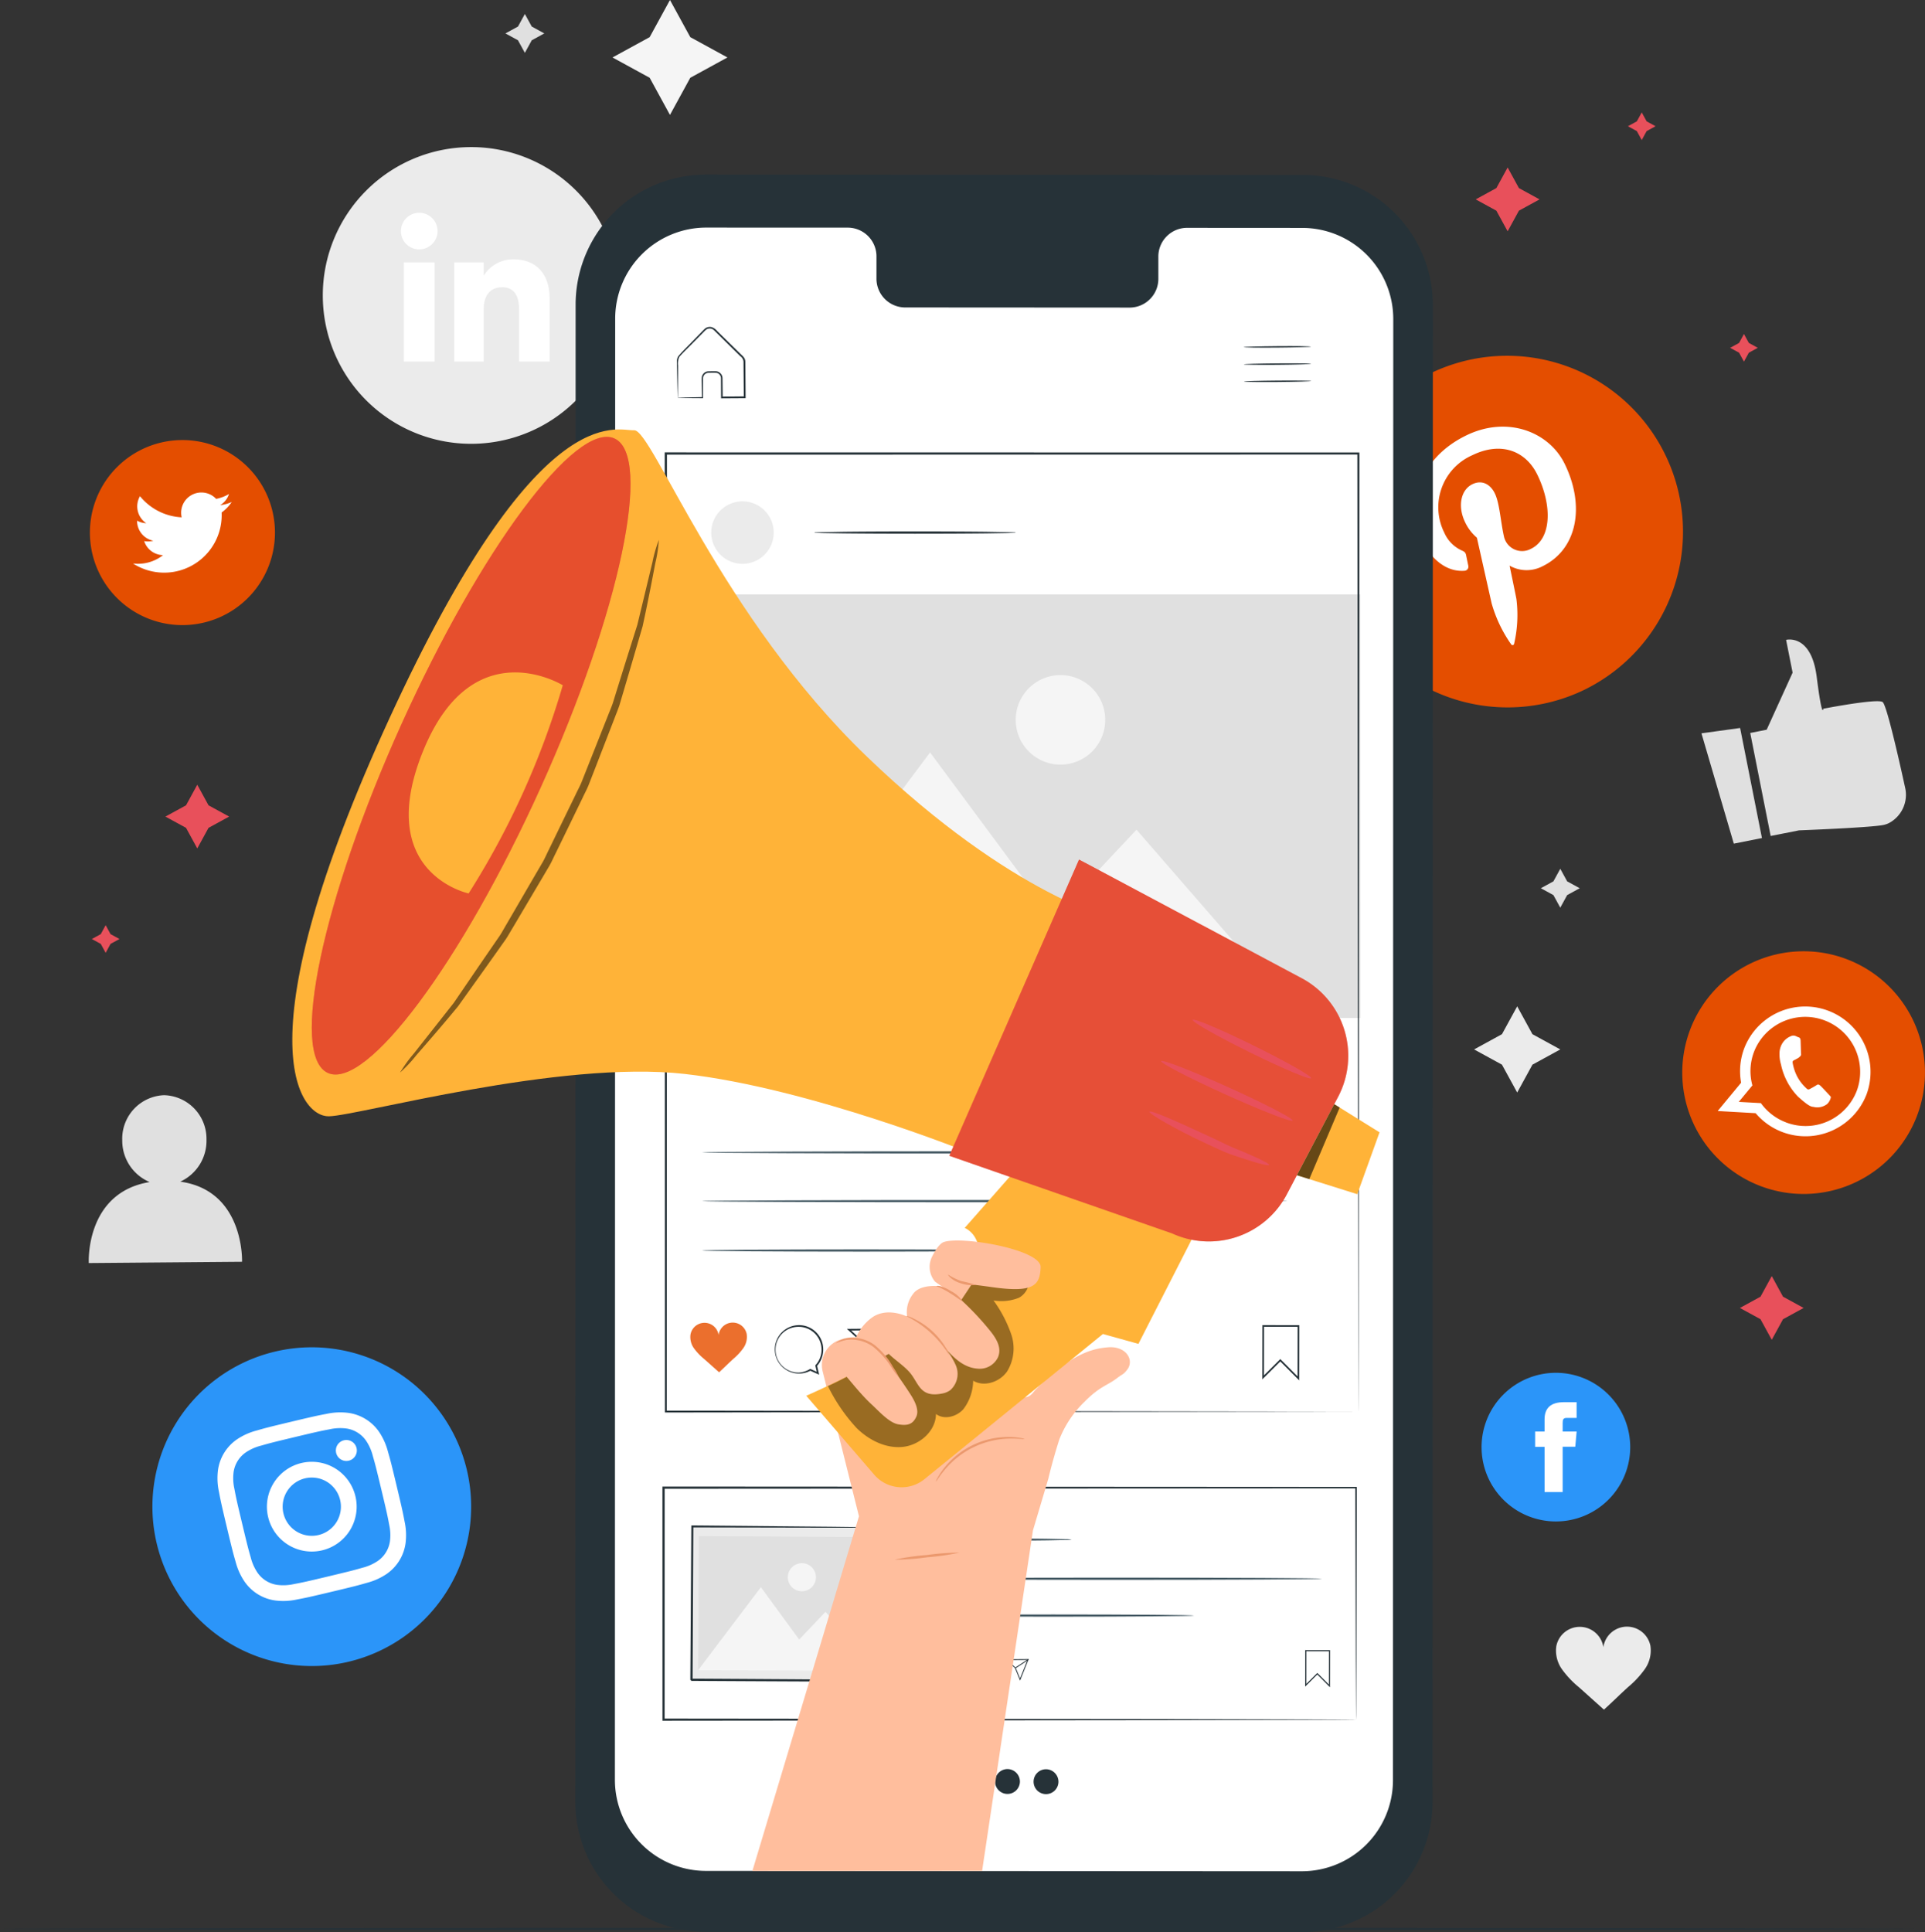 <svg id="Grupo_877630" data-name="Grupo 877630" xmlns="http://www.w3.org/2000/svg" xmlns:xlink="http://www.w3.org/1999/xlink" width="354.709" height="356" viewBox="0 0 354.709 356">
  <rect x="0" y="0" width="354.709" height="356" fill="#333333" stroke="none"/>
  <defs>
    <clipPath id="clip-path">
      <rect id="Rectángulo_327642" data-name="Rectángulo 327642" width="354.709" height="356" fill="none"/>
    </clipPath>
    <clipPath id="clip-path-7">
      <rect id="Rectángulo_327636" data-name="Rectángulo 327636" width="73.516" height="70.376" fill="#e44e00"/>
    </clipPath>
    <clipPath id="clip-path-8">
      <rect id="Rectángulo_327637" data-name="Rectángulo 327637" width="58.733" height="117.495" fill="#e44e00"/>
    </clipPath>
    <clipPath id="clip-path-9">
      <rect id="Rectángulo_327638" data-name="Rectángulo 327638" width="7.885" height="13.811" fill="none"/>
    </clipPath>
    <clipPath id="clip-path-10">
      <rect id="Rectángulo_327639" data-name="Rectángulo 327639" width="47.718" height="98.18" fill="none"/>
    </clipPath>
    <clipPath id="clip-path-11">
      <rect id="Rectángulo_327640" data-name="Rectángulo 327640" width="36.996" height="34.051" fill="none"/>
    </clipPath>
  </defs>
  <g id="Grupo_877629" data-name="Grupo 877629" clip-path="url(#clip-path)">
    <g id="Grupo_877605" data-name="Grupo 877605">
      <g id="Grupo_877604" data-name="Grupo 877604" clip-path="url(#clip-path)">
        <path id="Trazado_624559" data-name="Trazado 624559" d="M101.88,88.639h0A27.336,27.336,0,1,1,129.216,61.3,27.336,27.336,0,0,1,101.88,88.639" transform="translate(-15.064 -6.864)" fill="#ebebeb"/>
        <rect id="Rectángulo_327627" data-name="Rectángulo 327627" width="5.657" height="18.277" transform="translate(74.42 48.344)" fill="#fff"/>
        <path id="Trazado_624560" data-name="Trazado 624560" d="M95.933,55.881a3.373,3.373,0,1,0-3.346-3.374,3.36,3.36,0,0,0,3.346,3.374" transform="translate(-18.71 -9.929)" fill="#fff"/>
        <path id="Trazado_624561" data-name="Trazado 624561" d="M110.318,69.13c0-2.569,1.183-4.1,3.447-4.1,2.08,0,3.08,1.47,3.08,4.1v9.594h5.631V67.152c0-4.9-2.775-7.263-6.65-7.263a6.372,6.372,0,0,0-5.508,3.019V60.447h-5.427V78.724h5.427Z" transform="translate(-21.196 -12.102)" fill="#fff"/>
        <path id="Trazado_624562" data-name="Trazado 624562" d="M152.036,0l3.743,6.845,6.845,3.743-6.845,3.743-3.743,6.845-3.743-6.845-6.845-3.743,6.845-3.743Z" transform="translate(-28.584 0)" fill="#f5f5f5"/>
        <path id="Trazado_624563" data-name="Trazado 624563" d="M348.356,232.386l2.807,5.133,5.134,2.808-5.134,2.807-2.807,5.134-2.807-5.134-5.134-2.807,5.134-2.808Z" transform="translate(-68.791 -46.961)" fill="#ebebeb"/>
        <path id="Trazado_624564" data-name="Trazado 624564" d="M359.411,200.622l1.266,2.316,2.316,1.267-2.316,1.266-1.266,2.316-1.266-2.316-2.316-1.266,2.316-1.267Z" transform="translate(-71.906 -40.542)" fill="#e0e0e0"/>
        <path id="Trazado_624565" data-name="Trazado 624565" d="M120.3,3.226l1.267,2.316,2.316,1.266L121.57,8.075,120.3,10.391l-1.266-2.316L116.72,6.809l2.316-1.266Z" transform="translate(-23.587 -0.652)" fill="#e0e0e0"/>
        <path id="Trazado_624566" data-name="Trazado 624566" d="M37.359,268.836a8.274,8.274,0,0,0,4.831-7.719,8.036,8.036,0,0,0-7.835-8.212,8.027,8.027,0,0,0-7.687,8.341,8.264,8.264,0,0,0,5.045,7.663C19.795,270.863,20.5,283.835,20.5,283.835l28.242-.235s.475-13.129-11.387-14.764" transform="translate(-4.142 -51.107)" fill="#e0e0e0"/>
        <path id="Trazado_624567" data-name="Trazado 624567" d="M376.721,379.152a4.4,4.4,0,0,0-8.669.259,4.4,4.4,0,0,0-8.672-.182,5.933,5.933,0,0,0,1.065,4.281,17.567,17.567,0,0,0,3.1,3.276c1.578,1.405,3.036,2.725,4.614,4.13,1.566-1.419,2.9-2.751,4.464-4.17a17.633,17.633,0,0,0,3.071-3.3,5.935,5.935,0,0,0,1.027-4.29" transform="translate(-72.608 -75.902)" fill="#ebebeb"/>
        <path id="Trazado_624568" data-name="Trazado 624568" d="M404.184,164.9l3.027-.6,4.779-10.513-1.2-6.041s4.62-1.215,5.639,6.8,1.214,5.887,1.214,5.887,9.94-1.932,10.936-1.232c.724.507,2.952,10.32,4.117,15.65a5.9,5.9,0,0,1-2.947,6.649,4.363,4.363,0,0,1-1.041.356c-2.477.492-15.533.988-15.533.988l-5.228,1.036Z" transform="translate(-81.677 -29.844)" fill="#e0e0e0"/>
        <path id="Trazado_624569" data-name="Trazado 624569" d="M392.915,169.091l5.966,20.329,5.183-1.029-4.022-20.282Z" transform="translate(-79.4 -33.972)" fill="#e0e0e0"/>
      </g>
    </g>
    <g id="Grupo_877607" data-name="Grupo 877607">
      <g id="Grupo_877606" data-name="Grupo 877606" clip-path="url(#clip-path)">
        <path id="Trazado_624570" data-name="Trazado 624570" d="M353.451,445.383c0,.115-79.129.207-176.717.207C79.112,445.591,0,445.5,0,445.383s79.112-.207,176.734-.207c97.588,0,176.717.093,176.717.207" transform="translate(0 -89.961)" fill="#263238"/>
      </g>
    </g>
    <g id="Grupo_877609" data-name="Grupo 877609">
      <g id="Grupo_877608" data-name="Grupo 877608" clip-path="url(#clip-path)">
        <path id="Trazado_624571" data-name="Trazado 624571" d="M354.125,143.667h0a32.42,32.42,0,1,1-28.36-58.309h0a32.42,32.42,0,0,1,28.359,58.309" transform="translate(-62.143 -16.588)" fill="#e44e00"/>
        <path id="Trazado_624572" data-name="Trazado 624572" d="M335.837,125.08a.761.761,0,0,0,.755-.981c-.079-.393-.29-1.38-.372-1.795-.109-.564-.246-.713-.825-.968a6.385,6.385,0,0,1-3.209-3.264,10.474,10.474,0,0,1,5.159-14.288c5.341-2.6,9.862-.761,11.982,3.6,2.79,5.735,2.605,11.808-1.163,13.64a3.422,3.422,0,0,1-5-2.3c-.626-2.811-.792-6.094-1.677-7.913-.792-1.628-2.326-2.561-4.134-1.681-2.128,1.035-2.766,4.066-1.333,7.014a8.5,8.5,0,0,0,2.166,2.839s2.309,10.282,2.713,12.082a24.772,24.772,0,0,0,3.616,7.587.294.294,0,0,0,.528-.115,23.607,23.607,0,0,0,.424-8.256c-.186-1-1.258-6.146-1.258-6.146a6.336,6.336,0,0,0,6.063.115c6.395-3.11,7.9-11.047,4.1-18.849-2.869-5.9-10.537-8.965-18.132-5.27-9.45,4.6-10.92,13.688-8.172,19.338,1.664,3.421,4.44,5.834,7.769,5.617" transform="translate(-66.047 -19.909)" fill="#fff"/>
        <path id="Trazado_624573" data-name="Trazado 624573" d="M402.866,262.915h0a22.36,22.36,0,1,1,28.868-12.906h0a22.36,22.36,0,0,1-28.868,12.906" transform="translate(-78.504 -44.389)" fill="#e44e00"/>
        <path id="Trazado_624574" data-name="Trazado 624574" d="M424.174,248.4a12.044,12.044,0,0,0-22.4-8.8c-.068.161-.136.322-.2.485a11.866,11.866,0,0,0-.592,6.383l-4.316,5.213,6.987.4a12.057,12.057,0,0,0,20.418-3.4c.036-.095.073-.19.1-.286m-14.938,5.372a10.084,10.084,0,0,1-4.61-3.541L400.551,250l2.511-3.035a9.946,9.946,0,0,1,.3-6.191,9.325,9.325,0,0,1,.395-.893,10.129,10.129,0,0,1,18.769,7.377c-.072.251-.153.5-.248.744a10.1,10.1,0,0,1-13.044,5.771" transform="translate(-80.158 -46.969)" fill="#fff" fill-rule="evenodd"/>
        <path id="Trazado_624575" data-name="Trazado 624575" d="M420,249.972c-.227-.243-1.327-1.424-1.546-1.61s-.385-.3-.673-.1-1.056.616-1.283.735-.4.083-.626-.161a7.989,7.989,0,0,1-1.7-2.205,8.763,8.763,0,0,1-.81-2.476c-.053-.334.145-.428.334-.512s.4-.216.6-.32l.15-.093a3.241,3.241,0,0,0,.3-.261.528.528,0,0,0,.162-.487c-.016-.163-.054-1.723-.077-2.359s-.285-.628-.448-.69-.332-.157-.516-.227a1.1,1.1,0,0,0-.868.06,3.283,3.283,0,0,0-1.837,1.918,3.72,3.72,0,0,0-.215.986,6.64,6.64,0,0,0,.261,2.272,12.111,12.111,0,0,0,3.128,5.933c2.391,2.162,2.529,1.8,3.053,1.945a2.945,2.945,0,0,0,2.356-.59,2.413,2.413,0,0,0,.66-1.238c-.026-.136-.184-.275-.405-.517" transform="translate(-83.041 -48.326)" fill="#fff" fill-rule="evenodd"/>
        <path id="Trazado_624576" data-name="Trazado 624576" d="M37.81,135.718h0a17.05,17.05,0,1,1,17.05-17.05,17.05,17.05,0,0,1-17.05,17.05" transform="translate(-4.195 -20.535)" fill="#e44e00"/>
        <path id="Trazado_624577" data-name="Trazado 624577" d="M30.743,126.824a10.6,10.6,0,0,0,16.309-9.414,7.543,7.543,0,0,0,1.86-1.929,7.443,7.443,0,0,1-2.141.586,3.734,3.734,0,0,0,1.639-2.062,7.488,7.488,0,0,1-2.367.9,3.73,3.73,0,0,0-6.352,3.4,10.58,10.58,0,0,1-7.682-3.895,3.732,3.732,0,0,0,1.153,4.977,3.713,3.713,0,0,1-1.689-.467,3.734,3.734,0,0,0,2.99,3.7,3.727,3.727,0,0,1-1.682.063,3.729,3.729,0,0,0,3.481,2.589,7.494,7.494,0,0,1-5.518,1.543" transform="translate(-6.213 -22.983)" fill="#fff"/>
        <path id="Trazado_624578" data-name="Trazado 624578" d="M71.366,369.053h0a29.366,29.366,0,1,1,21.762-35.373,29.367,29.367,0,0,1-21.762,35.373" transform="translate(-7.111 -62.87)" fill="#2b95f9"/>
        <path id="Trazado_624579" data-name="Trazado 624579" d="M64.538,330.683c4.183-1,4.682-1.1,6.351-1.416a8.9,8.9,0,0,1,3.037-.154,5.334,5.334,0,0,1,3.681,2.264,8.914,8.914,0,0,1,1.233,2.781c.468,1.633.6,2.125,1.6,6.308s1.1,4.681,1.416,6.351a8.92,8.92,0,0,1,.153,3.037,5.334,5.334,0,0,1-2.264,3.681,8.917,8.917,0,0,1-2.78,1.233c-1.633.468-2.125.6-6.308,1.6s-4.681,1.1-6.351,1.417a8.92,8.92,0,0,1-3.037.153,5.33,5.33,0,0,1-3.681-2.264,8.9,8.9,0,0,1-1.233-2.78c-.468-1.633-.6-2.125-1.6-6.308s-1.1-4.681-1.416-6.351a8.932,8.932,0,0,1-.154-3.038,5.332,5.332,0,0,1,2.265-3.68,8.879,8.879,0,0,1,2.78-1.233c1.633-.468,2.125-.6,6.307-1.6m-.672-2.822c-4.254,1.013-4.783,1.159-6.435,1.633a11.827,11.827,0,0,0-3.629,1.634,8.233,8.233,0,0,0-3.489,5.672,11.8,11.8,0,0,0,.178,3.975c.322,1.689.43,2.226,1.444,6.481s1.158,4.783,1.633,6.435A11.781,11.781,0,0,0,55.2,357.32a8.234,8.234,0,0,0,5.672,3.489,11.8,11.8,0,0,0,3.975-.178c1.689-.322,2.227-.431,6.481-1.444s4.783-1.158,6.435-1.633a11.84,11.84,0,0,0,3.629-1.633,8.238,8.238,0,0,0,3.489-5.672,11.819,11.819,0,0,0-.177-3.975c-.322-1.689-.432-2.227-1.445-6.481s-1.159-4.783-1.633-6.436a11.833,11.833,0,0,0-1.633-3.628,8.23,8.23,0,0,0-5.672-3.489,11.82,11.82,0,0,0-3.975.177c-1.689.322-2.227.431-6.481,1.444" transform="translate(-10.148 -65.907)" fill="#fff"/>
        <path id="Trazado_624580" data-name="Trazado 624580" d="M67.99,337.788a8.268,8.268,0,1,0,9.959,6.127,8.269,8.269,0,0,0-9.959-6.127m3.16,13.265a5.367,5.367,0,1,1,3.977-6.465,5.367,5.367,0,0,1-3.977,6.465" transform="translate(-12.455 -68.214)" fill="#fff"/>
        <path id="Trazado_624581" data-name="Trazado 624581" d="M81.373,334.013a1.932,1.932,0,1,1-2.328-1.432,1.932,1.932,0,0,1,2.328,1.432" transform="translate(-15.673 -67.197)" fill="#fff"/>
        <path id="Trazado_624582" data-name="Trazado 624582" d="M355.836,344.4h0A13.695,13.695,0,1,1,369.53,330.7,13.695,13.695,0,0,1,355.836,344.4" transform="translate(-69.14 -64.061)" fill="#2b95f9"/>
        <path id="Trazado_624583" data-name="Trazado 624583" d="M356.249,340.353h3.334v-8.348h2.326l.248-2.8h-2.574v-1.593c0-.658.132-.919.77-.919h1.8v-2.9h-2.308c-2.481,0-3.6,1.093-3.6,3.185v2.229h-1.734v2.829h1.734Z" transform="translate(-71.64 -65.433)" fill="#fff"/>
      </g>
    </g>
    <g id="Grupo_877611" data-name="Grupo 877611">
      <g id="Grupo_877610" data-name="Grupo 877610" clip-path="url(#clip-path)">
        <path id="Trazado_624584" data-name="Trazado 624584" d="M266.837,364.148l-110.023-.065a23.964,23.964,0,0,1-23.952-23.97l.053-275.829A23.967,23.967,0,0,1,156.9,40.321l110.023.065a23.967,23.967,0,0,1,23.952,23.971l-.054,275.83a23.966,23.966,0,0,1-23.98,23.962" transform="translate(-26.849 -8.148)" fill="#263238"/>
        <path id="Trazado_624585" data-name="Trazado 624585" d="M268.649,52.613,247.317,52.6a5.3,5.3,0,0,0-5.18,5.412l0,3.869a5.3,5.3,0,0,1-5.181,5.412l-41.58-.025a5.3,5.3,0,0,1-5.178-5.418V57.982a5.3,5.3,0,0,0-5.179-5.418l-7.5,0-18.671-.011A16.785,16.785,0,0,0,142.052,69.33L142,338.559a16.784,16.784,0,0,0,16.775,16.788l109.8.065a16.785,16.785,0,0,0,16.795-16.781L285.424,69.4a16.785,16.785,0,0,0-16.775-16.787" transform="translate(-28.695 -10.619)" fill="#fff"/>
        <path id="Trazado_624586" data-name="Trazado 624586" d="M299.6,80.017c0,.073-2.774.154-6.2.182s-6.2-.007-6.2-.08,2.773-.153,6.2-.182,6.2.008,6.2.08" transform="translate(-58.039 -16.152)" fill="#263238"/>
        <path id="Trazado_624587" data-name="Trazado 624587" d="M299.632,83.991c0,.072-2.774.154-6.2.182s-6.2-.007-6.2-.08,2.773-.153,6.2-.182,6.2.008,6.2.08" transform="translate(-58.045 -16.955)" fill="#263238"/>
        <path id="Trazado_624588" data-name="Trazado 624588" d="M299.665,87.965c0,.073-2.774.154-6.2.182s-6.2-.007-6.2-.08,2.773-.153,6.2-.182,6.2.008,6.2.08" transform="translate(-58.052 -17.758)" fill="#263238"/>
        <path id="Trazado_624589" data-name="Trazado 624589" d="M156.474,88.553a2.545,2.545,0,0,1,.325-.022l.9-.03,3.335-.079-.093.093c-.011-.739-.025-1.546-.039-2.418,0-.449-.038-.873.006-1.392a1.282,1.282,0,0,1,1.119-1.028c.538-.01,1.011-.035,1.593-.008a1.3,1.3,0,0,1,1.094,1.288c.013,1.127.026,2.305.04,3.527l-.155-.152,4.207-.042-.16.163c-.015-1.695-.031-3.447-.047-5.242q-.006-.673-.011-1.335a1.362,1.362,0,0,0-.591-.994l-1.839-1.813-1.775-1.751-.859-.849c-.3-.285-.527-.579-.871-.65a1.129,1.129,0,0,0-.965.184c-.255.215-.527.52-.783.77L159.4,78.3c-.95.986-1.939,1.887-2.657,2.739a2.981,2.981,0,0,0-.212,1.57q0,.783,0,1.483-.008,1.363-.014,2.387c-.007.61-.013,1.115-.018,1.527a5.315,5.315,0,0,1-.02.551,3.807,3.807,0,0,1-.029-.506c-.012-.407-.026-.9-.042-1.5q-.024-1.032-.054-2.407-.013-.713-.028-1.511c0-.269-.009-.544-.013-.827a1.734,1.734,0,0,1,.232-.881c.778-.954,1.707-1.8,2.663-2.813l1.5-1.534c.27-.265.491-.528.811-.8a1.431,1.431,0,0,1,1.22-.24,2.272,2.272,0,0,1,1.01.722l.863.846,1.779,1.745,1.843,1.809a3.46,3.46,0,0,1,.469.509,1.369,1.369,0,0,1,.221.709q.006.667.012,1.341c.014,1.8.027,3.548.04,5.242v.162h-.161l-4.207.027h-.154v-.153c-.006-1.222-.013-2.4-.018-3.527a1.015,1.015,0,0,0-.85-1.021c-.484-.026-1.055-.009-1.526,0a1.032,1.032,0,0,0-.906.818c-.041.423-.01.916-.018,1.345q0,1.307,0,2.418v.094h-.093l-3.39-.023-.883-.015a1.64,1.64,0,0,1-.29-.017" transform="translate(-31.587 -15.253)" fill="#263238"/>
        <path id="Trazado_624590" data-name="Trazado 624590" d="M240.046,355.467a6.157,6.157,0,0,1-1.153.081l-3.144.066c-2.655.037-6.321.061-10.371.061s-7.719-.023-10.374-.061l-3.144-.066a6.153,6.153,0,0,1-1.152-.081,6.149,6.149,0,0,1,1.152-.081l3.144-.066c2.655-.037,6.322-.061,10.374-.061s7.717.023,10.371.061l3.144.066a6.154,6.154,0,0,1,1.153.081" transform="translate(-42.58 -71.791)" fill="#455a64"/>
        <path id="Trazado_624591" data-name="Trazado 624591" d="M286.159,364.513c0,.115-16.892.207-37.724.207s-37.727-.093-37.727-.207,16.888-.207,37.727-.207,37.724.093,37.724.207" transform="translate(-42.58 -73.619)" fill="#455a64"/>
        <path id="Trazado_624592" data-name="Trazado 624592" d="M262.581,373.022c0,.115-11.613.207-25.935.207s-25.938-.093-25.938-.207,11.611-.207,25.938-.207,25.935.093,25.935.207" transform="translate(-42.58 -75.338)" fill="#455a64"/>
        <path id="Trazado_624593" data-name="Trazado 624593" d="M305.978,387.9l-2.343-2.351-2.233,2.225.01-6.73,4.576.007Zm-2.343-2.644.073.073,2.064,2.071.009-6.142-4.162-.006-.009,6.023Z" transform="translate(-60.907 -77.002)" fill="#263238"/>
        <path id="Trazado_624594" data-name="Trazado 624594" d="M227.839,387.368l-.827-.369a2.266,2.266,0,1,1,1.208-1.991,2.288,2.288,0,0,1-.572,1.532Zm-1.934-4.481a2.14,2.14,0,1,0,.034,4.281,2.222,2.222,0,0,0,1.031-.325l.034-.02.61.273-.138-.6.028-.03a2.138,2.138,0,0,0-1.6-3.579" transform="translate(-45.19 -77.342)" fill="#263238"/>
        <path id="Trazado_624595" data-name="Trazado 624595" d="M234.88,387.093l-.948-2.315-1.779-1.62,4.313-.035Zm-2.324-3.781,1.514,1.39.807,1.971,1.355-3.39Z" transform="translate(-46.913 -77.421)" fill="#263238"/>
        <path id="Trazado_624596" data-name="Trazado 624596" d="M234.589,384.785l-.086-.132,2.352-1.53.085.132Z" transform="translate(-47.388 -77.422)" fill="#263238"/>
        <path id="Trazado_624597" data-name="Trazado 624597" d="M219.062,383.5a1.334,1.334,0,0,0-2.631.088,1.333,1.333,0,0,0-2.631-.046,1.8,1.8,0,0,0,.327,1.3,5.361,5.361,0,0,0,.945.99c.48.424.924.823,1.4,1.248.474-.432.877-.838,1.35-1.27a5.3,5.3,0,0,0,.928-1.005,1.8,1.8,0,0,0,.307-1.3" transform="translate(-43.2 -77.281)" fill="#e8505b"/>
        <path id="Trazado_624598" data-name="Trazado 624598" d="M280.788,386.223s-.01-.259-.014-.751-.008-1.228-.014-2.183c-.007-1.925-.019-4.756-.034-8.424-.018-7.334-.043-18-.075-31.385l.137.136-127.6.071h-.008l.207-.207c0,14.854,0,29.265-.007,42.744l-.2-.2,91.308.093,26.655.057,7.153.026,1.854.013c.418,0,.638.013.638.013s-.2.009-.613.013l-1.83.013-7.11.026-26.609.057-91.446.093h-.2v-.2c0-13.479,0-27.89-.006-42.744v-.208h.216l127.6.071h.137v.137c-.031,13.418-.057,24.115-.074,31.468-.015,3.655-.026,6.476-.034,8.393q-.01,1.417-.015,2.159c0,.484-.014.724-.014.724" transform="translate(-30.913 -69.368)" fill="#263238"/>
        <rect id="Rectángulo_327631" data-name="Rectángulo 327631" width="28.26" height="35.348" transform="translate(127.413 309.512) rotate(-89.675)" fill="#ebebeb"/>
        <path id="Trazado_624599" data-name="Trazado 624599" d="M195.136,352.636a1.22,1.22,0,0,1-.177.01l-.5.008-1.929.011-7.248.008-25.493-.052.187-.184c-.041,8.413-.089,18.054-.139,28.256.043.05-.387-.393-.2-.206h.3l.306,0,.612,0,1.218.007,2.419.014,4.762.029,9.171.059,16.554.12-.174.172c.085-8.486.156-15.525.206-20.467.034-2.458.059-4.393.077-5.738.012-.649.022-1.155.028-1.519.009-.346.022-.534.022-.534s.012.163.016.5c0,.357.006.852.011,1.487,0,1.336.007,3.258.013,5.7-.007,4.969-.017,12.045-.028,20.577v.172h-.174L178.419,381l-9.17-.045-4.763-.026-2.419-.013-1.218-.007-.612,0-.306,0h-.3c.182.186-.259-.253-.213-.212.066-10.2.128-19.843.183-28.256v-.187l.186,0,25.612.239,7.205.09,1.893.034.48.013a.769.769,0,0,1,.156.012" transform="translate(-32.215 -71.182)" fill="#263238"/>
        <rect id="Rectángulo_327632" data-name="Rectángulo 327632" width="24.702" height="32.864" transform="translate(128.642 307.74) rotate(-89.674)" fill="#e0e0e0"/>
        <path id="Trazado_624600" data-name="Trazado 624600" d="M161.221,381.806l11.566-15.289,7.055,9.647,4.852-5.108,9.391,10.937Z" transform="translate(-32.58 -74.066)" fill="#f5f5f5"/>
        <path id="Trazado_624601" data-name="Trazado 624601" d="M187.112,363.573a2.588,2.588,0,1,1-2.573-2.6,2.588,2.588,0,0,1,2.573,2.6" transform="translate(-36.766 -72.945)" fill="#f5f5f5"/>
        <path id="Trazado_624602" data-name="Trazado 624602" d="M225.175,122.933a1.329,1.329,0,0,1-.377.041l-1.082.039-3.982.066c-3.362.038-8,.061-13.134.061s-9.775-.023-13.136-.061l-3.981-.066-1.082-.039a1.329,1.329,0,0,1-.377-.041,1.292,1.292,0,0,1,.377-.041l1.082-.039,3.981-.066c3.362-.037,8.006-.061,13.136-.061s9.772.023,13.134.061l3.982.066,1.082.039a1.292,1.292,0,0,1,.377.041" transform="translate(-37.996 -24.8)" fill="#263238"/>
        <path id="Trazado_624603" data-name="Trazado 624603" d="M298.307,316.186l-3.484-3.494L291.506,316l.015-10,6.8.01Zm-3.483-3.929.109.108L298,315.443l.014-9.127-6.185-.01-.014,8.952Z" transform="translate(-58.908 -61.836)" fill="#263238"/>
        <path id="Trazado_624604" data-name="Trazado 624604" d="M187.07,315.136l-1.629-.726a4.46,4.46,0,1,1,2.378-3.918,4.508,4.508,0,0,1-1.126,3.016Zm-3.807-8.82a4.213,4.213,0,1,0,.068,8.425,4.35,4.35,0,0,0,2.028-.639l.068-.038,1.2.536-.272-1.18.055-.059a4.208,4.208,0,0,0-3.147-7.045" transform="translate(-36.127 -61.838)" fill="#263238"/>
        <path id="Trazado_624605" data-name="Trazado 624605" d="M200.932,314.593l-1.866-4.555-3.5-3.189,8.488-.069Zm-4.574-7.441,2.981,2.736,1.589,3.879,2.667-6.674Z" transform="translate(-39.52 -61.994)" fill="#263238"/>
        <rect id="Rectángulo_327633" data-name="Rectángulo 327633" width="5.522" height="0.31" transform="matrix(0.838, -0.545, 0.545, 0.838, 159.736, 247.797)" fill="#263238"/>
        <path id="Trazado_624606" data-name="Trazado 624606" d="M169.8,307.525a2.626,2.626,0,0,0-5.178.173,2.625,2.625,0,0,0-5.179-.09,3.54,3.54,0,0,0,.645,2.555,10.516,10.516,0,0,0,1.859,1.95c.946.835,1.819,1.621,2.765,2.457.932-.851,1.725-1.649,2.657-2.5a10.529,10.529,0,0,0,1.827-1.98,3.545,3.545,0,0,0,.6-2.565" transform="translate(-32.21 -61.718)" fill="#eb6f2d"/>
        <path id="Trazado_624607" data-name="Trazado 624607" d="M175.759,121.528A5.758,5.758,0,1,1,170,115.77a5.758,5.758,0,0,1,5.758,5.758" transform="translate(-33.19 -23.395)" fill="#ebebeb"/>
        <path id="Trazado_624608" data-name="Trazado 624608" d="M269.99,277.315c0,.115-24.145.207-53.923.207s-53.927-.093-53.927-.207,24.139-.207,53.927-.207,53.923.093,53.923.207" transform="translate(-32.765 -55.998)" fill="#455a64"/>
        <path id="Trazado_624609" data-name="Trazado 624609" d="M269.99,266.06c0,.115-24.145.207-53.923.207s-53.927-.093-53.927-.207,24.139-.207,53.927-.207,53.923.093,53.923.207" transform="translate(-32.765 -53.724)" fill="#455a64"/>
        <path id="Trazado_624610" data-name="Trazado 624610" d="M220.844,288.721c0,.115-13.143.207-29.351.207s-29.353-.093-29.353-.207,13.139-.207,29.353-.207,29.351.093,29.351.207" transform="translate(-32.765 -58.303)" fill="#455a64"/>
        <path id="Trazado_624611" data-name="Trazado 624611" d="M225.471,410.812a2.291,2.291,0,1,1-2.281-2.336,2.307,2.307,0,0,1,2.281,2.336" transform="translate(-44.637 -82.545)" fill="#263238"/>
        <path id="Trazado_624612" data-name="Trazado 624612" d="M234.369,410.853a2.291,2.291,0,1,1-2.281-2.336,2.308,2.308,0,0,1,2.281,2.336" transform="translate(-46.435 -82.553)" fill="#263238"/>
        <path id="Trazado_624613" data-name="Trazado 624613" d="M243.267,410.893a2.291,2.291,0,1,1-2.281-2.335,2.307,2.307,0,0,1,2.281,2.335" transform="translate(-48.233 -82.561)" fill="#263238"/>
        <rect id="Rectángulo_327634" data-name="Rectángulo 327634" width="127.609" height="78.04" transform="translate(123.031 109.528)" fill="#e0e0e0"/>
        <path id="Trazado_624614" data-name="Trazado 624614" d="M168.954,222.694l36.567-48.943,22.669,30.607,15.365-16.37,30.134,34.675Z" transform="translate(-34.142 -35.112)" fill="#f5f5f5"/>
        <path id="Trazado_624615" data-name="Trazado 624615" d="M251.057,164.139a8.247,8.247,0,1,1-8.249-8.244,8.246,8.246,0,0,1,8.249,8.244" transform="translate(-47.401 -31.503)" fill="#f5f5f5"/>
        <path id="Trazado_624616" data-name="Trazado 624616" d="M281.316,281.206c0-1.669-.077-72.168-.188-176.532l.188.188-127.594.019h-.014l.207-.207c-.014,66.019-.028,127.117-.039,176.532l-.168-.169,127.608.169-127.608.169h-.169v-.169c-.011-49.414-.025-110.513-.039-176.532v-.207h.223l127.594.019h.188v.188c-.038,52.233-.07,96.386-.093,127.485-.022,15.528-.038,27.8-.05,36.188-.01,4.184-.018,7.4-.022,9.577,0,1.08-.009,1.9-.011,2.457s-.011.824-.011.824" transform="translate(-31.019 -21.111)" fill="#263238"/>
      </g>
    </g>
    <g id="Grupo_877628" data-name="Grupo 877628">
      <g id="Grupo_877627" data-name="Grupo 877627" clip-path="url(#clip-path)">
        <path id="Trazado_624617" data-name="Trazado 624617" d="M225.447,342.44l2.823-9.486c.492-2.056,1.147-4.483,2.027-7.251a19.559,19.559,0,0,1,4.673-6.987c2.881-2.931,4.252-2.951,6.189-4.506.176-.113.373-.275.54-.365a3.055,3.055,0,0,0,.942-.815c1.668-1.8.066-4.6-3.324-4.333-2.552.2-6.714.93-13.482,7.912-.084.105-.173.195-.256.3-3.552,4.617-6.887-8.563-7.489-13.469a5.14,5.14,0,0,0-6.948-3.988l-16.486,7.711a7.692,7.692,0,0,0-4.813.163,4.9,4.9,0,0,0-3.141,5.815l6.687,26.692-19.638,65.344h42.328Z" transform="translate(-35.111 -60.447)" fill="#ffbe9d"/>
        <path id="Trazado_624618" data-name="Trazado 624618" d="M260.479,275.862,247.395,301.5l-6.542-1.818-32.887,26.751a6.662,6.662,0,0,1-9.253-.823l-12.521-14.55s25.247-10.876,29.916-19.879-.726-11.045-.726-11.045l11.883-13.5Z" transform="translate(-37.625 -53.882)" fill="#ffb338"/>
        <path id="Trazado_624619" data-name="Trazado 624619" d="M219.523,189.644s-19.153-4.236-46.105-30.155S133.8,99.152,130.5,99.32,112.8,92.8,85.4,152.4s-16.606,73.437-11.153,73.326,42.47-10.428,65.592-7.8S192.681,232.6,192.681,232.6Z" transform="translate(-13.641 -20.04)" fill="#ffb338"/>
        <path id="Trazado_624620" data-name="Trazado 624620" d="M290.871,242.2l-6.534,12.424-2.928,5.565a16.214,16.214,0,0,1-21.135,7.18l-41.052-14.3,23.908-54.581,41.015,21.857a16.217,16.217,0,0,1,6.726,21.858" transform="translate(-44.3 -40.109)" fill="#e8505b"/>
        <g id="Grupo_877614" data-name="Grupo 877614" transform="translate(174.922 158.372)" opacity="0.4">
          <g id="Grupo_877613" data-name="Grupo 877613">
            <g id="Grupo_877612" data-name="Grupo 877612" clip-path="url(#clip-path-7)">
              <path id="Trazado_624621" data-name="Trazado 624621" d="M290.871,242.2l-6.534,12.424-2.928,5.565a16.214,16.214,0,0,1-21.135,7.18l-41.052-14.3,23.908-54.581,41.015,21.857a16.217,16.217,0,0,1,6.726,21.858" transform="translate(-219.222 -198.481)" fill="#e44e00"/>
            </g>
          </g>
        </g>
        <path id="Trazado_624622" data-name="Trazado 624622" d="M88.522,153.828c-14.581,32.285-20.651,61.054-13.557,64.257s24.664-20.372,39.245-52.656,20.65-61.053,13.557-64.256-24.665,20.37-39.246,52.655" transform="translate(-14.55 -20.386)" fill="#e8505b"/>
        <g id="Grupo_877617" data-name="Grupo 877617" transform="translate(57.45 80.496)" opacity="0.5">
          <g id="Grupo_877616" data-name="Grupo 877616">
            <g id="Grupo_877615" data-name="Grupo 877615" clip-path="url(#clip-path-8)">
              <path id="Trazado_624623" data-name="Trazado 624623" d="M88.522,153.828c-14.581,32.285-20.651,61.054-13.557,64.257s24.664-20.372,39.245-52.656,20.65-61.053,13.557-64.256-24.665,20.37-39.246,52.655" transform="translate(-72 -100.882)" fill="#e44e00"/>
            </g>
          </g>
        </g>
        <path id="Trazado_624624" data-name="Trazado 624624" d="M310.614,271.565l-11.127-3.495,6.885-13.092,8.345,5.188Z" transform="translate(-60.52 -51.526)" fill="#ffb338"/>
        <g id="Grupo_877620" data-name="Grupo 877620" transform="translate(238.967 203.452)" opacity="0.6">
          <g id="Grupo_877619" data-name="Grupo 877619">
            <g id="Grupo_877618" data-name="Grupo 877618" clip-path="url(#clip-path-9)">
              <path id="Trazado_624625" data-name="Trazado 624625" d="M306.373,254.978l-6.885,13.092,2.286.719,5.6-13.19Z" transform="translate(-299.487 -254.978)"/>
            </g>
          </g>
        </g>
        <path id="Trazado_624626" data-name="Trazado 624626" d="M292.375,255.981c-.164.36-5.716-1.8-12.4-4.821s-11.978-5.764-11.816-6.124,5.714,1.8,12.4,4.822,11.976,5.764,11.814,6.123" transform="translate(-54.188 -49.509)" fill="#e8505b"/>
        <path id="Trazado_624627" data-name="Trazado 624627" d="M297.27,246.26c-.176.355-5.2-1.763-11.224-4.729s-10.768-5.66-10.593-6.015,5.2,1.764,11.224,4.732,10.767,5.659,10.593,6.012" transform="translate(-55.663 -47.585)" fill="#e8505b"/>
        <path id="Trazado_624628" data-name="Trazado 624628" d="M287.507,266.517c-.059.19-1.38-.115-3.489-.767-1.053-.325-2.3-.737-3.682-1.215-1.372-.5-2.8-1.217-4.322-1.909-6.088-2.825-10.735-5.593-10.584-5.92.18-.388,5.148,1.823,11.179,4.622,1.513.685,2.916,1.44,4.239,1.992,1.329.537,2.519,1.038,3.514,1.479,1.99.884,3.2,1.529,3.145,1.717" transform="translate(-53.637 -51.866)" fill="#e8505b"/>
        <path id="Trazado_624629" data-name="Trazado 624629" d="M122.773,157.641s-16.647-10.323-25.755,12.168S105.426,196,105.426,196a149.848,149.848,0,0,0,17.348-38.358" transform="translate(-19.075 -31.378)" fill="#ffb338"/>
        <g id="Grupo_877623" data-name="Grupo 877623" transform="translate(73.707 99.458)" opacity="0.5">
          <g id="Grupo_877622" data-name="Grupo 877622">
            <g id="Grupo_877621" data-name="Grupo 877621" clip-path="url(#clip-path-10)">
              <path id="Trazado_624630" data-name="Trazado 624630" d="M140.07,124.647a25.171,25.171,0,0,1-.652,4.3c-.527,2.748-1.271,6.738-2.339,11.636-.7,2.412-1.474,5.047-2.3,7.871q-.626,2.123-1.293,4.384l-.68,2.292c-.248.768-.573,1.522-.863,2.3-1.2,3.1-2.456,6.341-3.76,9.7q-.492,1.262-.992,2.545c-.323.859-.781,1.668-1.17,2.514l-2.474,5.1q-1.257,2.583-2.482,5.1c-.424.829-.779,1.689-1.253,2.475l-1.388,2.354-5.3,8.957c-.432.708-.823,1.428-1.274,2.1q-.7.991-1.384,1.955l-2.65,3.733-4.772,6.679c-3.184,3.856-5.853,6.9-7.686,9.011a25.287,25.287,0,0,1-2.978,3.173,25.47,25.47,0,0,1,2.549-3.526l7.333-9.3,4.594-6.731q1.242-1.812,2.568-3.74.663-.961,1.344-1.953c.438-.67.819-1.393,1.241-2.1,1.657-2.851,3.4-5.841,5.2-8.939q.679-1.162,1.368-2.343c.468-.783.816-1.637,1.236-2.463l2.457-5.067q1.247-2.564,2.464-5.063c.389-.839.847-1.641,1.171-2.493l1-2.521,3.812-9.609c.3-.768.627-1.514.884-2.273q.357-1.149.7-2.268.7-2.233,1.353-4.335c.88-2.791,1.7-5.4,2.453-7.78,1.157-4.8,2.1-8.7,2.77-11.488a25.742,25.742,0,0,1,1.2-4.188" transform="translate(-92.374 -124.647)"/>
            </g>
          </g>
        </g>
        <g id="Grupo_877626" data-name="Grupo 877626" transform="translate(152.554 232.591)" opacity="0.4">
          <g id="Grupo_877625" data-name="Grupo 877625">
            <g id="Grupo_877624" data-name="Grupo 877624" clip-path="url(#clip-path-11)">
              <path id="Trazado_624631" data-name="Trazado 624631" d="M191.19,314.3a32.414,32.414,0,0,0,5.316,7.76c2.247,2.2,5.333,3.764,8.464,3.449s6.1-2.916,6.132-6.063c1.5,1.13,3.807.518,5.052-.891a8.837,8.837,0,0,0,1.8-5.24c2.041,1.2,4.88.249,6.242-1.69a8.074,8.074,0,0,0,.787-6.828,23.908,23.908,0,0,0-3.277-6.276,8.672,8.672,0,0,0,4.642-.476c1.407-.713,2.355-2.572,1.535-3.919a3.9,3.9,0,0,0-2.288-1.46c-2.463-.771-4.191-1.388-6.755-1.09-.6.006,1.026,6.762-15.068,16-9.5,5.456-12.58,6.721-12.58,6.721" transform="translate(-191.19 -291.497)"/>
            </g>
          </g>
        </g>
        <path id="Trazado_624632" data-name="Trazado 624632" d="M232.469,332.214c-.01.074-1.082-.131-2.818-.085a15.933,15.933,0,0,0-11.828,5.671c-1.124,1.325-1.635,2.288-1.7,2.251a2.492,2.492,0,0,1,.315-.7,12.94,12.94,0,0,1,1.157-1.738,15.082,15.082,0,0,1,12.053-5.779,12.818,12.818,0,0,1,2.079.187,2.474,2.474,0,0,1,.742.191" transform="translate(-43.674 -67.057)" fill="#eb996e"/>
        <path id="Trazado_624633" data-name="Trazado 624633" d="M192.505,311.116c2.592,2.49,4.365,5.239,7.085,7.747,1.236,1.14,3.155,3.3,4.811,3.586s2.718.067,3.373-1.48c.531-1.254-.422-2.967-1.081-4-1.731-2.718-3.389-4.843-4.686-6.955-.607-.989.18-1.194.466-.736,1.248,1.293,3.109,2.414,4.227,3.822,1.531,1.929,1.809,4.483,5.813,3.674a3.583,3.583,0,0,0,1.487-.618,4,4,0,0,0,.937-4.767,13.074,13.074,0,0,0-2.229-3.373c1.7,1.925,3.565,3.952,6.275,4.17a3.733,3.733,0,0,0,3.795-2.053c.8-1.821-.348-3.581-1.5-5a52.183,52.183,0,0,0-6.805-6.953,5.185,5.185,0,0,0-3.308-1.226c-1.4-.009-3.156.255-4.022,1.474a5.442,5.442,0,0,0-1.088,4.171s-3.515-1.782-6.34.082a8.956,8.956,0,0,0-3.524,5.068Z" transform="translate(-38.901 -60.008)" fill="#ffbe9d"/>
        <path id="Trazado_624634" data-name="Trazado 624634" d="M215.7,294.059a4.209,4.209,0,0,1-.5-4.755c.6-1.172,1.352-2.311,2.117-2.568,3.345-1.128,17.956,1.4,17.822,4.642-.137,3.33-1.2,4.8-9.13,3.65-1.395-.2-3.583-.476-3.583-.476l-1.914,2.873Z" transform="translate(-43.386 -57.888)" fill="#ffbe9d"/>
        <path id="Trazado_624635" data-name="Trazado 624635" d="M217.19,311.149a19.19,19.19,0,0,0-8.052-7.3,4.677,4.677,0,0,1,1.547.545,13.876,13.876,0,0,1,5.811,5.268,4.691,4.691,0,0,1,.693,1.487" transform="translate(-42.262 -61.4)" fill="#eb996e"/>
        <path id="Trazado_624636" data-name="Trazado 624636" d="M221.09,299.791c-.073.068-1.037-.719-2.353-1.524a16.458,16.458,0,0,0-1.715-.946c-.451-.212-.751-.27-.749-.333s.343-.1.851.057a7.855,7.855,0,0,1,1.832.867,5.647,5.647,0,0,1,2.134,1.878" transform="translate(-43.704 -60.006)" fill="#eb996e"/>
        <path id="Trazado_624637" data-name="Trazado 624637" d="M224.08,296.247a6.307,6.307,0,0,1-2.814-.318,5.145,5.145,0,0,1-1.8-.943c-.4-.341-.568-.626-.528-.661a11.758,11.758,0,0,0,2.452,1.207,20.832,20.832,0,0,1,2.691.714" transform="translate(-44.242 -59.477)" fill="#eb996e"/>
        <path id="Trazado_624638" data-name="Trazado 624638" d="M204.648,316.189a10.2,10.2,0,0,1-1.333-1.732,15.706,15.706,0,0,0-3.41-3.876,6.875,6.875,0,0,0-4.831-1.28,8.8,8.8,0,0,0-2.036.647c-.014-.018.14-.167.466-.369a4.555,4.555,0,0,1,1.522-.568,6.789,6.789,0,0,1,5.121,1.232,13.873,13.873,0,0,1,3.413,4.051,12.925,12.925,0,0,1,1.088,1.894" transform="translate(-39.009 -62.425)" fill="#eb996e"/>
        <path id="Trazado_624639" data-name="Trazado 624639" d="M218.56,358.524a43.881,43.881,0,0,1-5.972.859,43.965,43.965,0,0,1-6.017.445,43.858,43.858,0,0,1,5.972-.859,43.927,43.927,0,0,1,6.016-.445" transform="translate(-41.744 -72.444)" fill="#eb996e"/>
      </g>
    </g>
    <path id="Trazado_624640" data-name="Trazado 624640" d="M378.483,25.957l.9,1.647,1.647.9-1.647.9-.9,1.647-.9-1.647-1.647-.9,1.647-.9Z" transform="translate(-75.969 -5.245)" fill="#e8505b"/>
    <path id="Trazado_624641" data-name="Trazado 624641" d="M402.088,77.127l.9,1.647,1.647.9-1.647.9-.9,1.647-.9-1.647-1.647-.9,1.647-.9Z" transform="translate(-80.739 -15.586)" fill="#e8505b"/>
    <path id="Trazado_624642" data-name="Trazado 624642" d="M23.755,213.647l.9,1.647,1.647.9-1.647.9-.9,1.647-.9-1.647-1.647-.9,1.647-.9Z" transform="translate(-4.286 -43.174)" fill="#e8505b"/>
    <path id="Trazado_624643" data-name="Trazado 624643" d="M346.669,38.675l2.08,3.8,3.8,2.08-3.8,2.08-2.08,3.8-2.08-3.8-3.8-2.08,3.8-2.08Z" transform="translate(-68.866 -7.816)" fill="#e8505b"/>
    <path id="Trazado_624644" data-name="Trazado 624644" d="M44.071,181.211l2.075,3.795,3.795,2.075-3.795,2.075-2.075,3.795L42,189.156,38.2,187.081,42,185.005Z" transform="translate(-7.72 -36.619)" fill="#e8505b"/>
    <path id="Trazado_624645" data-name="Trazado 624645" d="M407.668,294.679l2.075,3.795,3.795,2.075-3.795,2.075-2.075,3.795-2.075-3.795-3.795-2.075,3.795-2.075Z" transform="translate(-81.195 -59.549)" fill="#e8505b"/>
  </g>
</svg>
